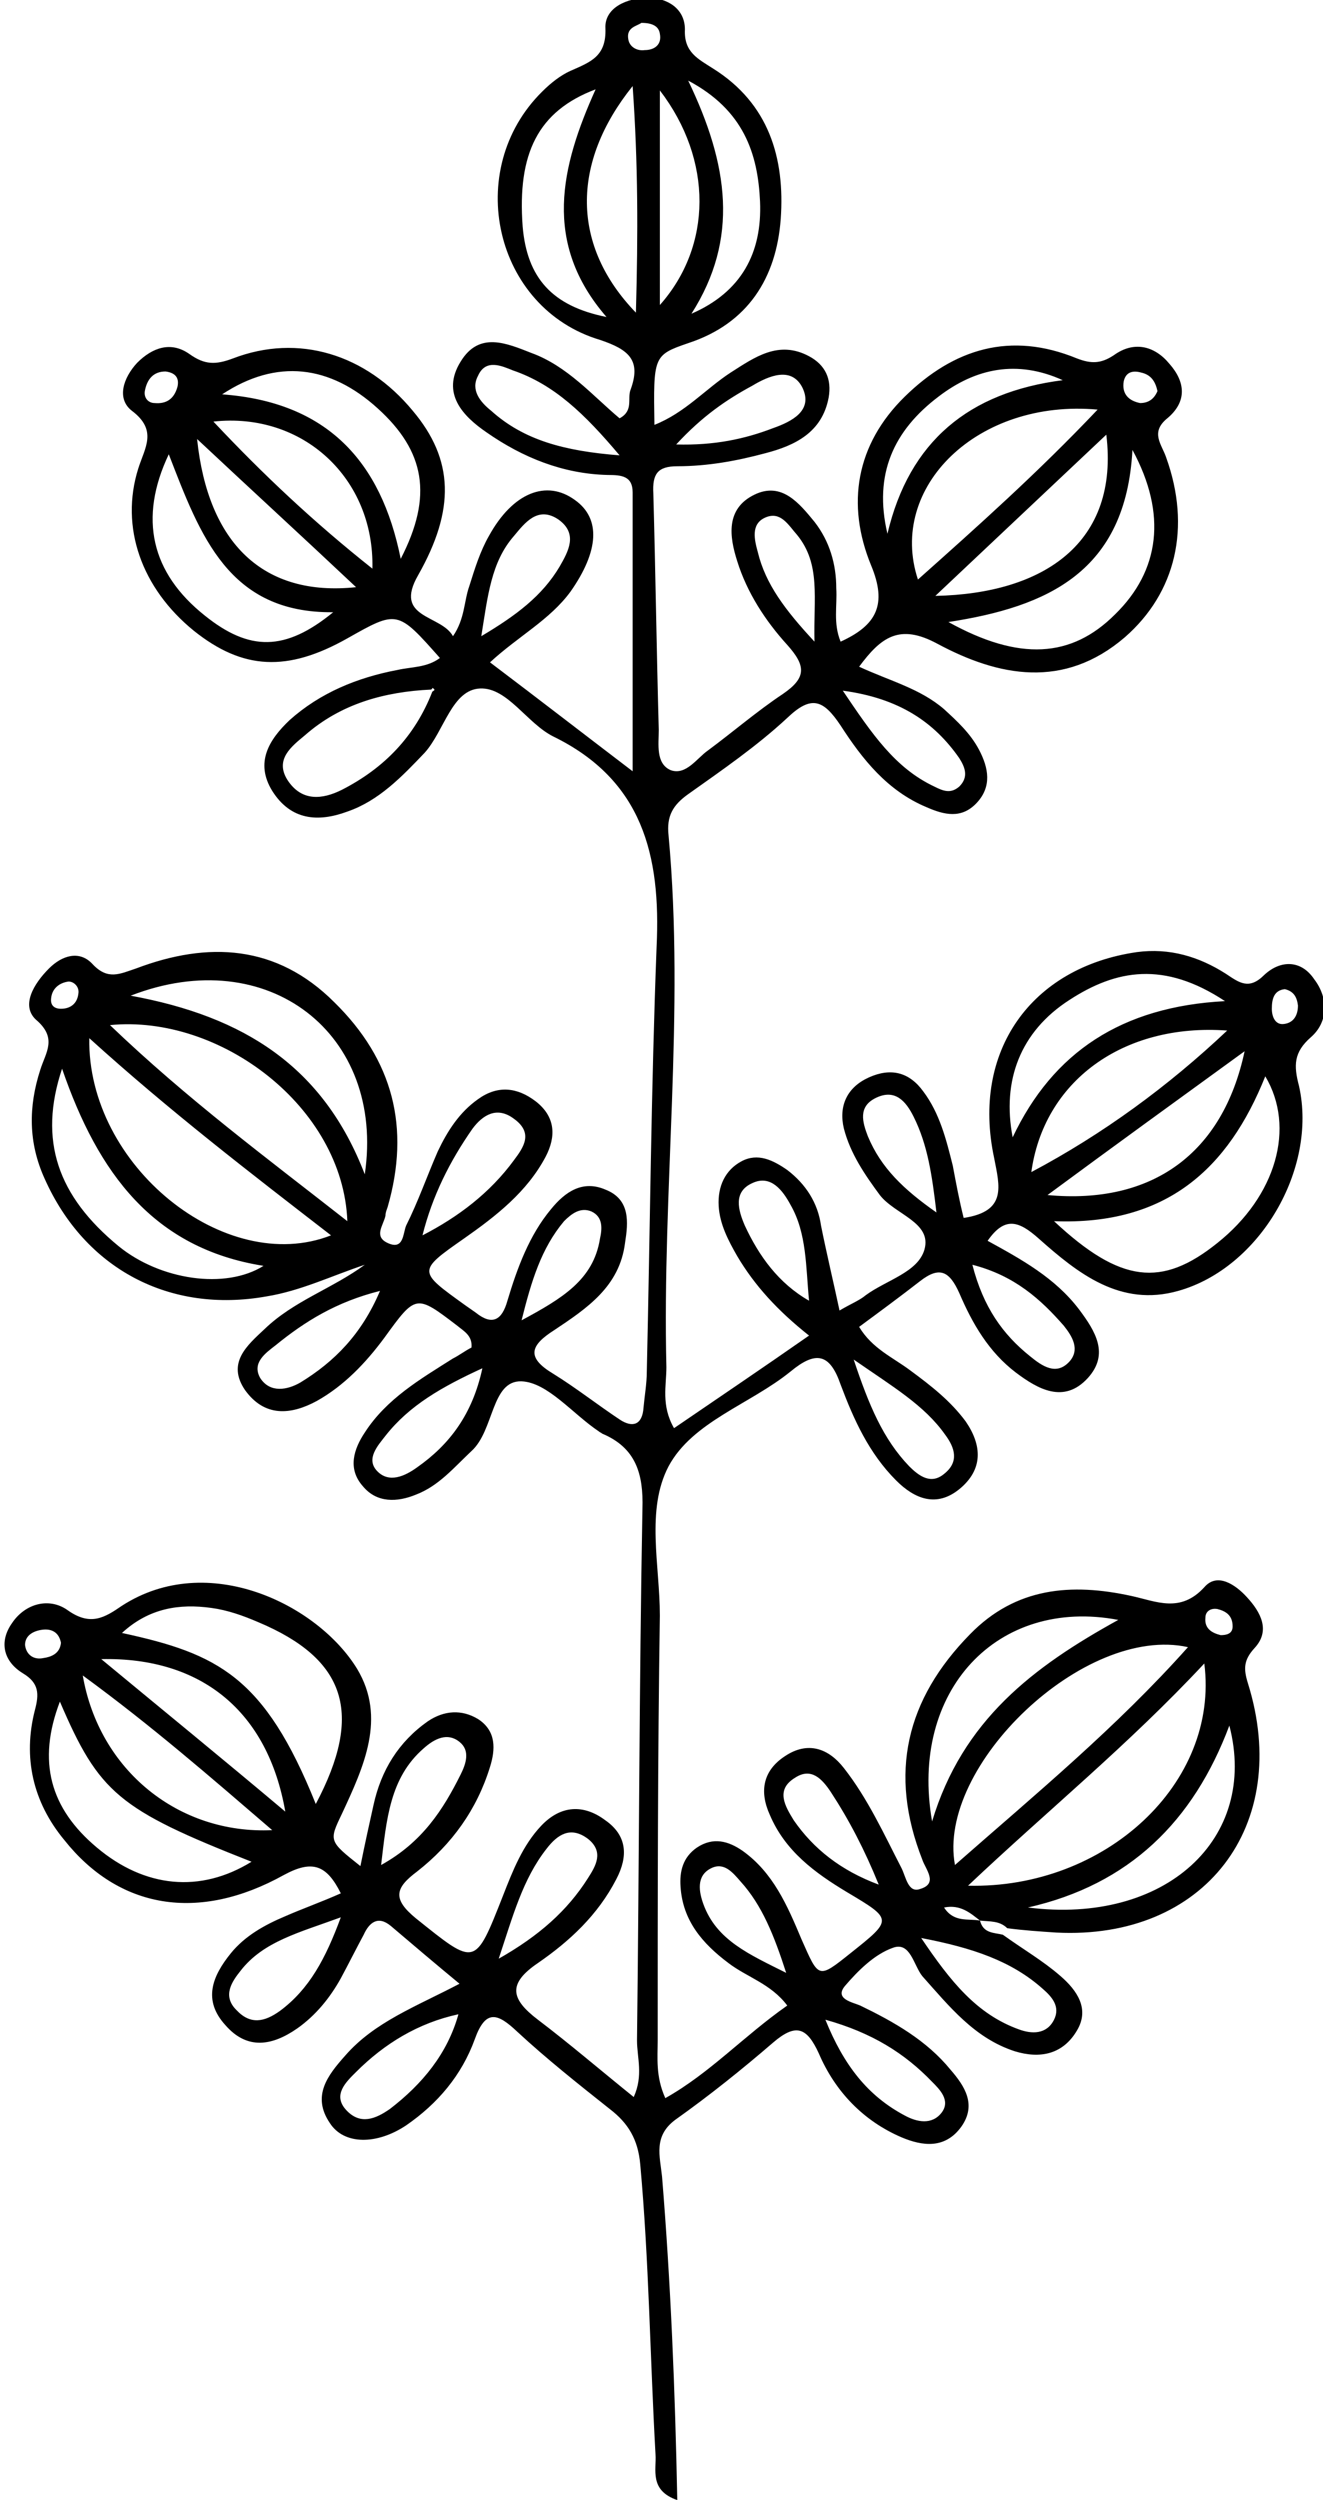 <?xml version="1.0" encoding="utf-8"?>
<!-- Generator: Adobe Illustrator 25.3.0, SVG Export Plug-In . SVG Version: 6.00 Build 0)  -->
<svg version="1.1" id="Layer_1" xmlns="http://www.w3.org/2000/svg" xmlns:xlink="http://www.w3.org/1999/xlink" x="0px" y="0px"
	 viewBox="0 0 121.5 229.5" style="enable-background:new 0 0 121.5 229.5;" xml:space="preserve">
<path d="M92.1,177.6c1.8,1.3,3.7,2.4,5.3,3.8c1.5,1.3,2.7,3,1.5,5c-1.3,2.2-3.4,2.6-5.7,1.9c-3.7-1.2-6-4.1-8.5-6.9
	c-0.8-1-1.1-3.2-2.7-2.6c-1.7,0.6-3.2,2.1-4.4,3.5c-1,1.2,0.7,1.5,1.4,1.8c3.1,1.5,6.1,3.2,8.3,5.9c1.3,1.5,2.4,3.2,1,5.2
	c-1.5,2.1-3.6,1.8-5.5,1c-3.5-1.5-6.1-4.2-7.6-7.7c-1.1-2.4-2.1-2.8-4.2-1c-2.9,2.5-5.9,4.9-9,7.1c-2,1.5-1.4,3.3-1.2,5.2
	c0.8,9.8,1.2,19.6,1.4,29.7c-2.6-0.9-1.9-2.8-2-4.2c-0.5-8.9-0.6-17.8-1.4-26.6c-0.2-2.3-1.1-3.8-2.8-5.1c-2.9-2.3-5.8-4.6-8.5-7.1
	c-1.8-1.7-2.9-2.1-3.9,0.7c-1.2,3.3-3.4,5.9-6.3,7.9c-2.7,1.8-5.7,1.8-7-0.2c-1.7-2.5-0.2-4.4,1.4-6.2c2.7-3.1,6.5-4.5,10.5-6.6
	c-2.3-1.9-4.3-3.6-6.3-5.3c-1.2-1-2-0.3-2.5,0.8c-0.7,1.3-1.4,2.7-2.1,4c-1,1.8-2.3,3.4-4,4.6c-2.3,1.6-4.6,2-6.6-0.3
	c-2.1-2.3-1.2-4.5,0.5-6.6c1.3-1.6,3.1-2.6,5-3.4c1.6-0.7,3.3-1.3,5.1-2.1c-1.3-2.6-2.6-3.1-5.2-1.7c-7.9,4.4-15.2,3.1-20.2-3.2
	c-2.9-3.5-3.8-7.6-2.7-11.9c0.4-1.5,0.4-2.5-1.1-3.4c-1.8-1.1-2.2-2.9-1-4.6c1.2-1.8,3.4-2.4,5.1-1.2c2.1,1.5,3.4,0.7,5-0.4
	c7.9-5.1,18-0.1,21.6,5.8c2.7,4.5,0.6,9-1.4,13.3c-1.2,2.5-1.2,2.5,1.7,4.8c0.4-2,0.8-3.8,1.2-5.6c0.7-3.2,2.3-5.8,5-7.7
	c1.5-1,3.1-1.1,4.6-0.2c1.7,1.1,1.6,2.8,1.1,4.4c-1.2,3.9-3.5,7.1-6.7,9.6c-2,1.5-2.3,2.5-0.1,4.3c5.5,4.4,5.4,4.5,8-2.1
	c0.9-2.3,1.8-4.6,3.5-6.4c1.8-1.9,3.9-2,5.9-0.5c2,1.4,2.1,3.3,1,5.4c-1.7,3.3-4.3,5.7-7.2,7.7c-2.8,1.9-2.5,3.3,0,5.2
	c2.9,2.2,5.7,4.6,8.8,7.1c0.9-2,0.3-3.6,0.3-5.2c0.2-16.3,0.2-32.5,0.5-48.8c0.1-3.2-0.6-5.6-3.7-6.9c-0.1-0.1-0.2-0.1-0.3-0.2
	c-2.4-1.6-4.7-4.5-7.1-4.6c-2.8-0.1-2.5,4.5-4.6,6.4c-1.6,1.5-3,3.2-5.1,4c-1.7,0.7-3.6,0.8-4.9-0.8c-1.4-1.6-0.8-3.4,0.2-4.9
	c2-3.1,5.1-4.9,8.1-6.8c0.6-0.3,1.1-0.7,1.7-1c0.1-1.1-0.7-1.5-1.3-2c-3.8-2.9-3.8-2.9-6.7,1.1c-1.7,2.3-3.7,4.4-6.2,5.8
	c-2.4,1.3-4.8,1.5-6.6-1c-1.7-2.5,0.2-4.1,1.8-5.6c2.7-2.6,6.2-3.7,9.2-5.9c-3,1-5.9,2.4-9,2.9c-8.9,1.6-16.7-2.5-20.4-10.8
	c-1.5-3.3-1.5-6.6-0.4-10c0.5-1.6,1.6-2.9-0.4-4.6c-1.4-1.3-0.2-3.3,1.2-4.7c1.2-1.2,2.8-1.7,4-0.4c1.4,1.5,2.5,0.9,4,0.4
	c6.6-2.5,12.9-2.2,18.2,3.1c5.4,5.3,7,11.5,4.9,18.8c-0.1,0.3-0.2,0.5-0.2,0.8c-0.2,0.9-1.1,1.9,0.2,2.5c1.5,0.7,1.4-0.9,1.7-1.6
	c1.1-2.2,1.9-4.5,2.9-6.8c0.9-1.9,2-3.6,3.7-4.8c1.8-1.3,3.6-1.1,5.3,0.2c1.8,1.4,1.9,3.2,0.9,5.1c-1.7,3.2-4.5,5.4-7.5,7.5
	c-4.3,3-4.2,3,0.1,6.1c0.3,0.2,0.7,0.5,1,0.7c1.5,1.2,2.4,0.7,2.9-1.1c0.9-3,2-6,4-8.4c1.3-1.6,2.9-2.7,5-1.8c2.3,0.9,2.1,3,1.8,4.9
	c-0.5,4-3.5,6-6.5,8c-2.2,1.4-2.6,2.5-0.1,4c2.1,1.3,4,2.8,6.1,4.2c1.2,0.8,2.1,0.5,2.2-1.1c0.1-1.1,0.3-2.2,0.3-3.3
	c0.3-13,0.4-26,0.9-39c0.4-8.4-1.3-15.3-9.5-19.3c-2.4-1.2-4.2-4.5-6.7-4.4c-2.6,0.1-3.3,3.9-5.1,5.9c-2.1,2.2-4.2,4.4-7.1,5.4
	c-2.7,1-5.2,0.8-6.9-1.9c-1.6-2.6-0.3-4.7,1.6-6.5c2.8-2.5,6.2-3.9,9.9-4.6c1.3-0.3,2.7-0.2,3.9-1.1c-3.9-4.4-3.9-4.4-8.5-1.8
	c-5.5,3.1-9.6,2.9-14.1-0.7c-4.8-3.9-6.8-9.5-5.1-14.9c0.6-1.9,1.8-3.5-0.6-5.3c-1.4-1.1-0.8-3,0.5-4.4c1.4-1.4,3.1-2,4.8-0.8
	c1.4,1,2.4,1,4,0.4c6-2.3,12.2-0.4,16.5,4.8c3.8,4.5,3.9,9.1,0.5,15.1c-2.3,4,2.1,3.6,3.2,5.6c1.1-1.6,1-3.2,1.5-4.6
	c0.5-1.6,1-3.2,1.8-4.6c2.2-4,5.3-5.2,7.9-3.3c2.4,1.7,2.2,4.7-0.4,8.4c-1.9,2.6-4.8,4.1-7.4,6.5c4.5,3.4,8.9,6.8,13.1,10
	c0-8.6,0-17.1,0-25.6c0-1.5-1-1.6-2.3-1.6c-4.1-0.1-7.8-1.6-11.1-3.9c-2.2-1.5-4.2-3.6-2.4-6.5c1.7-2.8,4.2-1.7,6.5-0.8
	c3.3,1.2,5.6,3.9,8.1,6c1.3-0.7,0.7-1.8,1-2.6c1-2.7-0.1-3.7-2.8-4.6c-9.7-2.9-12.6-15.6-5.3-22.8c0.8-0.8,1.7-1.5,2.6-1.9
	c1.8-0.8,3.3-1.3,3.2-3.9c-0.1-1.9,2-2.8,3.9-2.8c1.8,0,3.4,1,3.4,2.9c-0.1,2.1,1.2,2.7,2.6,3.6c5.1,3.2,6.6,8.2,6.2,13.8
	c-0.4,5.4-3,9.6-8.5,11.4c-3.2,1.1-3.2,1.2-3.1,7.5c2.8-1.1,4.7-3.3,7-4.8c2.2-1.4,4.4-3,7.2-1.5c1.5,0.8,2.1,2.1,1.8,3.8
	c-0.6,3.2-3.1,4.4-5.8,5.1c-2.6,0.7-5.3,1.2-8.1,1.2c-1.8,0-2.3,0.7-2.2,2.5c0.2,7.2,0.3,14.5,0.5,21.7c0,1.3-0.3,3.1,1.1,3.7
	c1.4,0.5,2.4-1.1,3.4-1.8c2.3-1.7,4.5-3.6,6.9-5.2c2.2-1.5,2.1-2.6,0.4-4.5c-2-2.2-3.7-4.8-4.6-7.7c-0.7-2.2-1.1-4.8,1.6-6.1
	c2.5-1.2,4.1,0.8,5.5,2.5c1.4,1.8,2,3.9,2,6.1c0.1,1.6-0.3,3.2,0.4,4.9c3.3-1.5,4.3-3.4,2.8-7c-2.3-5.6-1.4-11.1,3.1-15.5
	c4.5-4.4,9.7-6,15.8-3.5c1.3,0.5,2.2,0.5,3.4-0.3c1.8-1.3,3.7-0.9,5.1,0.8c1.5,1.7,1.6,3.5-0.2,5c-1.6,1.3-0.5,2.4-0.1,3.6
	c2.3,6.4,0.9,12.4-3.8,16.5c-5.6,4.8-11.6,3.6-17.2,0.6c-3.5-1.9-5.2-0.6-7.2,2.1c2.8,1.3,5.6,2,7.8,3.9c1.2,1.1,2.4,2.2,3.2,3.7
	c0.9,1.7,1.2,3.4-0.2,4.9c-1.4,1.5-3,1.1-4.6,0.4c-3.6-1.5-5.9-4.4-7.9-7.5c-1.6-2.4-2.7-2.8-4.9-0.7c-2.8,2.6-6,4.8-9.1,7
	c-1.4,1-2,2-1.8,3.8c1.5,16.3-0.6,32.5-0.2,48.8c0,1.7-0.5,3.5,0.7,5.6c4.1-2.8,8.1-5.5,12.4-8.5c-2.9-2.3-5-4.6-6.6-7.3
	c-0.8-1.4-1.6-2.9-1.7-4.6c-0.1-1.8,0.6-3.3,2.1-4.1c1.5-0.8,2.9-0.1,4.2,0.8c1.7,1.3,2.8,3,3.1,5.1c0.5,2.5,1.1,5,1.7,7.8
	c1-0.6,1.8-0.9,2.4-1.4c1.9-1.4,4.8-2.1,5.4-4.2c0.7-2.5-2.7-3.2-4.1-5c-1.4-1.9-2.7-3.8-3.3-6.1c-0.5-2.1,0.3-3.8,2.3-4.7
	c2-0.9,3.7-0.5,5,1.3c1.5,2,2.1,4.4,2.7,6.8c0.3,1.6,0.6,3.2,1,4.8c4-0.6,3.3-2.9,2.8-5.5c-2.1-9.8,3.4-17.5,13.1-18.9
	c3-0.4,5.7,0.4,8.2,2c1.2,0.8,2.1,1.5,3.5,0.1c1.5-1.4,3.4-1.4,4.6,0.4c1.3,1.7,1.3,3.9-0.3,5.3c-1.6,1.4-1.6,2.6-1.1,4.5
	c1.7,7.6-3.6,16.7-11.1,18.8c-5.3,1.5-9.2-1.6-12.8-4.8c-1.8-1.6-3.1-2.1-4.7,0.2c3.1,1.7,6.2,3.4,8.4,6.3c1.5,2,2.8,4.1,0.8,6.3
	c-2.2,2.4-4.6,1-6.6-0.5c-2.5-1.9-4-4.5-5.2-7.3c-0.9-2-1.8-2.5-3.6-1.1c-1.8,1.4-3.7,2.8-5.6,4.2c1.2,2,3.1,2.8,4.7,4
	c1.9,1.4,3.7,2.8,5.1,4.7c1.5,2.2,1.6,4.4-0.6,6.2c-2.1,1.7-4.1,0.9-5.8-0.8c-2.5-2.5-3.9-5.6-5.1-8.8c-1-2.9-2.3-3.1-4.6-1.2
	c-3.7,3-9,4.6-11.2,8.7c-2.1,4-0.8,9.1-0.8,13.7c-0.2,13-0.2,26-0.2,39c0,1.6-0.2,3.3,0.7,5.3c4.1-2.3,7.2-5.7,11.2-8.5
	c-1.5-2-3.7-2.6-5.4-3.9c-2.4-1.8-4.2-3.9-4.4-7c-0.1-1.4,0.2-2.7,1.5-3.6c1.5-1,2.9-0.6,4.2,0.3c2.8,2,4.1,5,5.4,8.1
	c1.6,3.6,1.5,3.7,4.5,1.3c3.9-3.1,3.9-3.1-0.3-5.6c-3-1.8-5.7-3.8-7.1-7.1c-1-2.2-0.6-4.1,1.4-5.4c2.1-1.4,4-0.7,5.4,1.1
	c2.2,2.8,3.7,6.1,5.3,9.2c0.4,0.8,0.6,2.3,1.7,1.9c1.7-0.5,0.5-1.8,0.2-2.7c-3.1-7.9-1.5-14.7,4.4-20.7c4.2-4.3,9.3-4.7,14.8-3.5
	c2.3,0.5,4.5,1.6,6.7-0.8c1.2-1.4,2.9-0.2,3.9,0.9c1.3,1.4,2.2,3.1,0.7,4.7c-1,1.1-1,1.9-0.6,3.2c4.1,13.1-4,23.6-17.6,22.9
	c-1.5-0.1-3-0.2-4.5-0.4c-0.7-0.7-1.6-0.6-2.5-0.7c-0.9-0.7-1.8-1.5-3.3-1.2c0.9,1.4,2.2,1,3.3,1.2
	C90.3,177.5,91.3,177.4,92.1,177.6z M38.8,113.4c3.3-1.7,6.2-3.9,8.4-6.9c0.9-1.2,1.8-2.5,0-3.8c-1.6-1.2-2.9-0.3-3.8,0.9
	C41.3,106.6,39.7,109.8,38.8,113.4L38.8,113.4z M42.1,184.9c-3.7,0.8-6.8,2.7-9.4,5.3c-0.9,0.9-2.2,2.1-0.9,3.5
	c1.3,1.4,2.7,0.8,4-0.1C38.8,191.3,41.1,188.5,42.1,184.9L42.1,184.9z M39.6,63.3c-4.3,0.2-8.3,1.3-11.6,4.2c-1.2,1-2.8,2.2-1.6,4.1
	c1.3,2,3.2,1.8,5,0.9c3.9-2,6.7-4.9,8.3-9c0.1-0.1,0.2-0.1,0.2-0.2c-0.1-0.1-0.1-0.1-0.2-0.2C39.8,63.1,39.7,63.2,39.6,63.3z
	 M93,104.4c3.7-7.8,10-12,19.5-12.5c-5.6-3.7-10-2.9-14.3-0.1C93.7,94.7,92,99.2,93,104.4L93,104.4z M112.7,94.6
	c-9.6-0.7-16.9,4.7-18,13.1l-0.1,0.1l0.1-0.2C101.3,104.1,107.3,99.7,112.7,94.6l0.1-0.1L112.7,94.6z M109.1,151.2
	c-9.5-2.1-23.1,10.9-21.4,20C95.1,164.7,102.5,158.6,109.1,151.2z M8.2,95.3C8,107,20.7,117.2,30.4,113.4
	C22.9,107.6,15.6,102,8.2,95.3z M110.6,152.7c-7,7.5-14.4,13.5-21.7,20.4C101.5,173.4,112,163.7,110.6,152.7z M96.8,112.1
	c6.1,5.7,9.9,6.1,15,2c5.4-4.3,7.2-10.6,4.4-15.3C112.8,107.3,107.1,112.5,96.8,112.1z M29,165.6c4.4-8.3,2.8-13.3-5.3-16.7
	c-1.4-0.6-2.8-1.1-4.3-1.3c-2.9-0.4-5.7,0-8.2,2.3C20,151.8,24.3,153.9,29,165.6z M10.1,94.1c7.1,6.8,14.4,12.2,21.8,18
	C31.5,101.6,20.2,93.1,10.1,94.1z M100.8,37.6c-11-1-19.3,7.1-16.5,15.6C89.8,48.3,95.3,43.4,100.8,37.6z M104,41.3
	c-0.6,11.2-7.8,14.4-16.9,15.8c6.5,3.6,11.3,3.3,15.3-0.7C106.5,52.4,107.2,47.2,104,41.3z M12,91.4c10.4,1.9,17.7,6.5,21.5,16.4
	C35.4,94.9,24.6,86.5,12,91.4z M5.5,156.2c-2.1,5.5-0.9,9.8,3.4,13.4c4.4,3.7,9.5,4.2,14.2,1.3C10.9,166.1,9.1,164.6,5.5,156.2z
	 M5.7,98.1c-2.2,6.6-0.4,11.7,5.2,16.3c3.8,3.1,9.8,4,13.3,1.8C14.1,114.6,9,107.7,5.7,98.1z M85.6,167.2
	c2.8-9.3,9.3-14.2,17.1-18.5C91.6,146.6,83.5,155.2,85.6,167.2z M20.4,36.2c9.6,0.7,14.6,6.1,16.4,15.1c3-5.8,2.2-9.9-2.1-13.8
	C30.3,33.5,25.4,32.9,20.4,36.2z M15.5,41.7c-2.8,5.9-1.6,10.9,3.3,14.8c4.1,3.3,7.4,3.3,11.8-0.3C21,56.3,18.4,49.2,15.5,41.7z
	 M101.6,39.9c-5.4,5.1-10.3,9.7-15.7,14.8C95.9,54.5,102.8,49.8,101.6,39.9z M94.4,175.1c12.6,1.6,21.2-6.3,18.5-16.7
	C109.6,167.2,103.7,173,94.4,175.1z M7.6,153.8c1.5,8.7,8.8,14.6,17.4,14.2C19.3,163.1,13.9,158.4,7.6,153.8z M114.3,96.5
	c-6.2,4.5-12,8.7-18.1,13.2C105.8,110.6,112.3,105.9,114.3,96.5z M54.7,8.2c-5.3,2-7.2,5.9-6.7,12.6c0.4,4.7,2.7,7.3,7.7,8.3
	C49.8,22.3,51.5,15.3,54.7,8.2z M34.2,52.2c0.2-8.3-6.4-14.4-14.6-13.5C24.2,43.6,28.9,48,34.2,52.2z M9.3,152.3
	c5.8,4.8,11.2,9.2,16.9,14C24.6,157.1,18.5,152.1,9.3,152.3z M58.4,28.7c0.2-7.3,0.2-13.7-0.3-20.8C52.4,15,52.5,22.6,58.4,28.7z
	 M32.7,53.9c-5.1-4.8-9.8-9.1-14.6-13.6C19.1,49.9,24.2,54.8,32.7,53.9z M63.5,28.8c4.6-2,6.5-5.6,6.3-10.3
	c-0.2-4.4-1.5-8.4-6.6-11.1C66.9,15.1,67.9,21.9,63.5,28.8z M60.6,8.3c0,6.9,0,13.2,0,19.7C65.4,22.6,65.5,14.7,60.6,8.3z
	 M97.6,34.9c-4.2-1.9-8-1.1-11.4,1.5c-4.1,3.1-6,7.1-4.7,12.6C83.5,40.5,89,36,97.6,34.9z M84.6,177.9c2.7,4,5.1,7,9,8.4
	c1.1,0.4,2.5,0.5,3.2-0.9c0.6-1.2-0.2-2.1-1-2.8C92.9,180,89.3,178.8,84.6,177.9z M56.9,41.8c-3.2-3.8-6-6.5-9.8-7.8
	c-1-0.4-2.5-1.1-3.2,0.5c-0.7,1.3,0.2,2.4,1.2,3.2C48.1,40.4,51.8,41.4,56.9,41.8z M31.3,176c-3.8,1.4-7.1,2.2-9.2,4.9
	c-0.8,1-1.7,2.3-0.4,3.6c1.3,1.4,2.6,1.1,4,0.1C28.4,182.6,29.9,179.8,31.3,176z M44.2,58.4c3.2-1.9,5.6-3.7,7.2-6.4
	c0.8-1.4,1.7-3-0.1-4.3c-1.9-1.3-3.1,0.3-4.1,1.5C45.1,51.6,44.8,54.7,44.2,58.4z M77.4,63.4c2.7,4,4.8,7.1,8.4,8.8
	c0.8,0.4,1.5,0.7,2.3,0c0.9-0.9,0.5-1.8,0-2.6C85.8,66.3,82.6,64.1,77.4,63.4z M35,171.2c3.8-2.1,5.7-5.1,7.3-8.3
	c0.5-1,0.9-2.2-0.1-3c-1.1-0.9-2.3-0.3-3.3,0.6C35.8,163.2,35.5,167,35,171.2z M45.8,179.8c3.7-2.1,6.3-4.4,8.2-7.4
	c0.7-1.1,1.5-2.4,0-3.6c-1.6-1.2-2.8-0.4-3.8,0.9C48,172.5,47.1,175.9,45.8,179.8z M44.3,125.6c-3.7,1.7-6.7,3.4-8.9,6.2
	c-0.7,0.9-1.8,2.1-0.8,3.2c1.1,1.2,2.6,0.5,3.7-0.3C41.3,132.6,43.4,129.8,44.3,125.6z M75.8,185.4c1.7,4.2,3.9,7,7.3,8.8
	c1.1,0.6,2.5,0.9,3.4-0.3c0.8-1.1-0.2-2.1-0.9-2.8C83.1,188.5,80.1,186.6,75.8,185.4z M34.9,118.5c-4,1-6.9,2.8-9.6,5
	c-0.9,0.7-2.2,1.6-1.4,3c0.9,1.4,2.5,1.1,3.7,0.4C30.7,125,33.2,122.5,34.9,118.5z M74.3,119.4c-0.3-3.1-0.2-6.2-1.7-8.8
	c-0.7-1.3-1.8-2.8-3.5-2c-1.8,0.8-1.3,2.5-0.7,3.9C69.7,115.3,71.5,117.8,74.3,119.4z M78.4,124.8c1.4,4.2,2.7,7.3,5.1,9.8
	c0.9,0.9,2,1.7,3.2,0.7c1.4-1.1,1-2.4,0.1-3.6C84.9,129,82,127.3,78.4,124.8z M89.3,116.1c1,3.9,2.8,6.4,5.3,8.4
	c1.1,0.9,2.4,1.8,3.6,0.5c1-1.1,0.3-2.3-0.5-3.3C95.6,119.3,93.2,117.1,89.3,116.1z M80.7,173c-1.3-3.2-2.7-5.9-4.4-8.5
	c-0.8-1.2-1.8-2.3-3.3-1.3c-1.8,1.1-0.9,2.6-0.1,3.9C74.7,169.7,77.2,171.7,80.7,173z M62.1,40.8c3.5,0.1,6.3-0.5,8.9-1.5
	c1.7-0.6,3.7-1.6,2.7-3.7c-1-2-3.1-1.1-4.6-0.2C66.7,36.7,64.5,38.2,62.1,40.8z M86,111.3c-0.4-3.4-0.8-6.2-2.1-8.8
	c-0.7-1.4-1.7-2.6-3.5-1.7c-1.6,0.8-1.2,2.2-0.7,3.5C80.9,107.2,83,109.2,86,111.3z M74.8,58.9c-0.1-4,0.6-7.1-1.6-9.8
	c-0.8-0.9-1.5-2.2-2.9-1.6c-1.4,0.6-1,2.1-0.7,3.2C70.3,53.6,72.1,56,74.8,58.9z M72.2,181.1c-1.1-3.4-2.2-6.2-4.2-8.4
	c-0.7-0.8-1.5-1.8-2.7-1.2c-1.4,0.7-1.1,2.2-0.7,3.3C65.8,178.1,68.8,179.4,72.2,181.1z M47.9,121.2c3.7-2,6.6-3.7,7.2-7.5
	c0.2-0.9,0.3-2-0.8-2.5c-1-0.4-1.8,0.2-2.5,0.9C49.7,114.6,48.8,117.6,47.9,121.2z M5.6,150.8c-0.2-1-0.9-1.3-1.7-1.2
	c-0.8,0.1-1.6,0.5-1.6,1.4c0.1,0.9,0.8,1.4,1.7,1.2C4.7,152.1,5.5,151.8,5.6,150.8z M106.3,35.9c-0.2-0.9-0.6-1.5-1.5-1.7
	c-0.7-0.2-1.4-0.1-1.6,0.8c-0.2,1.2,0.5,1.8,1.5,2C105.5,37,106,36.6,106.3,35.9z M15.2,34.1c-1.1,0-1.7,0.7-1.9,1.8
	c-0.1,0.6,0.3,1.1,0.9,1.1c1.1,0.1,1.8-0.4,2.1-1.5C16.5,34.6,16,34.2,15.2,34.1z M118,90.8c-1,0.1-1.2,0.9-1.2,1.8
	c0,0.7,0.3,1.5,1.1,1.4c0.9-0.1,1.3-0.8,1.3-1.7C119.1,91.5,118.8,91,118,90.8z M58.9,2.1c-0.4,0.3-1.4,0.4-1.2,1.5
	c0.1,0.7,0.8,1.1,1.5,1c0.9,0,1.6-0.5,1.4-1.5C60.5,2.4,59.9,2.1,58.9,2.1z M112.1,150.1c0.5,0,1.1-0.1,1.1-0.8c0-1-0.6-1.4-1.4-1.6
	c-0.6-0.1-1.1,0.2-1.1,0.8C110.6,149.5,111.3,149.9,112.1,150.1z M5.6,92.6c0.9,0,1.5-0.5,1.6-1.4c0.1-0.6-0.4-1.1-0.9-1.1
	c-0.8,0.1-1.5,0.6-1.6,1.5C4.6,92.3,5,92.6,5.6,92.6z"/>
</svg>
